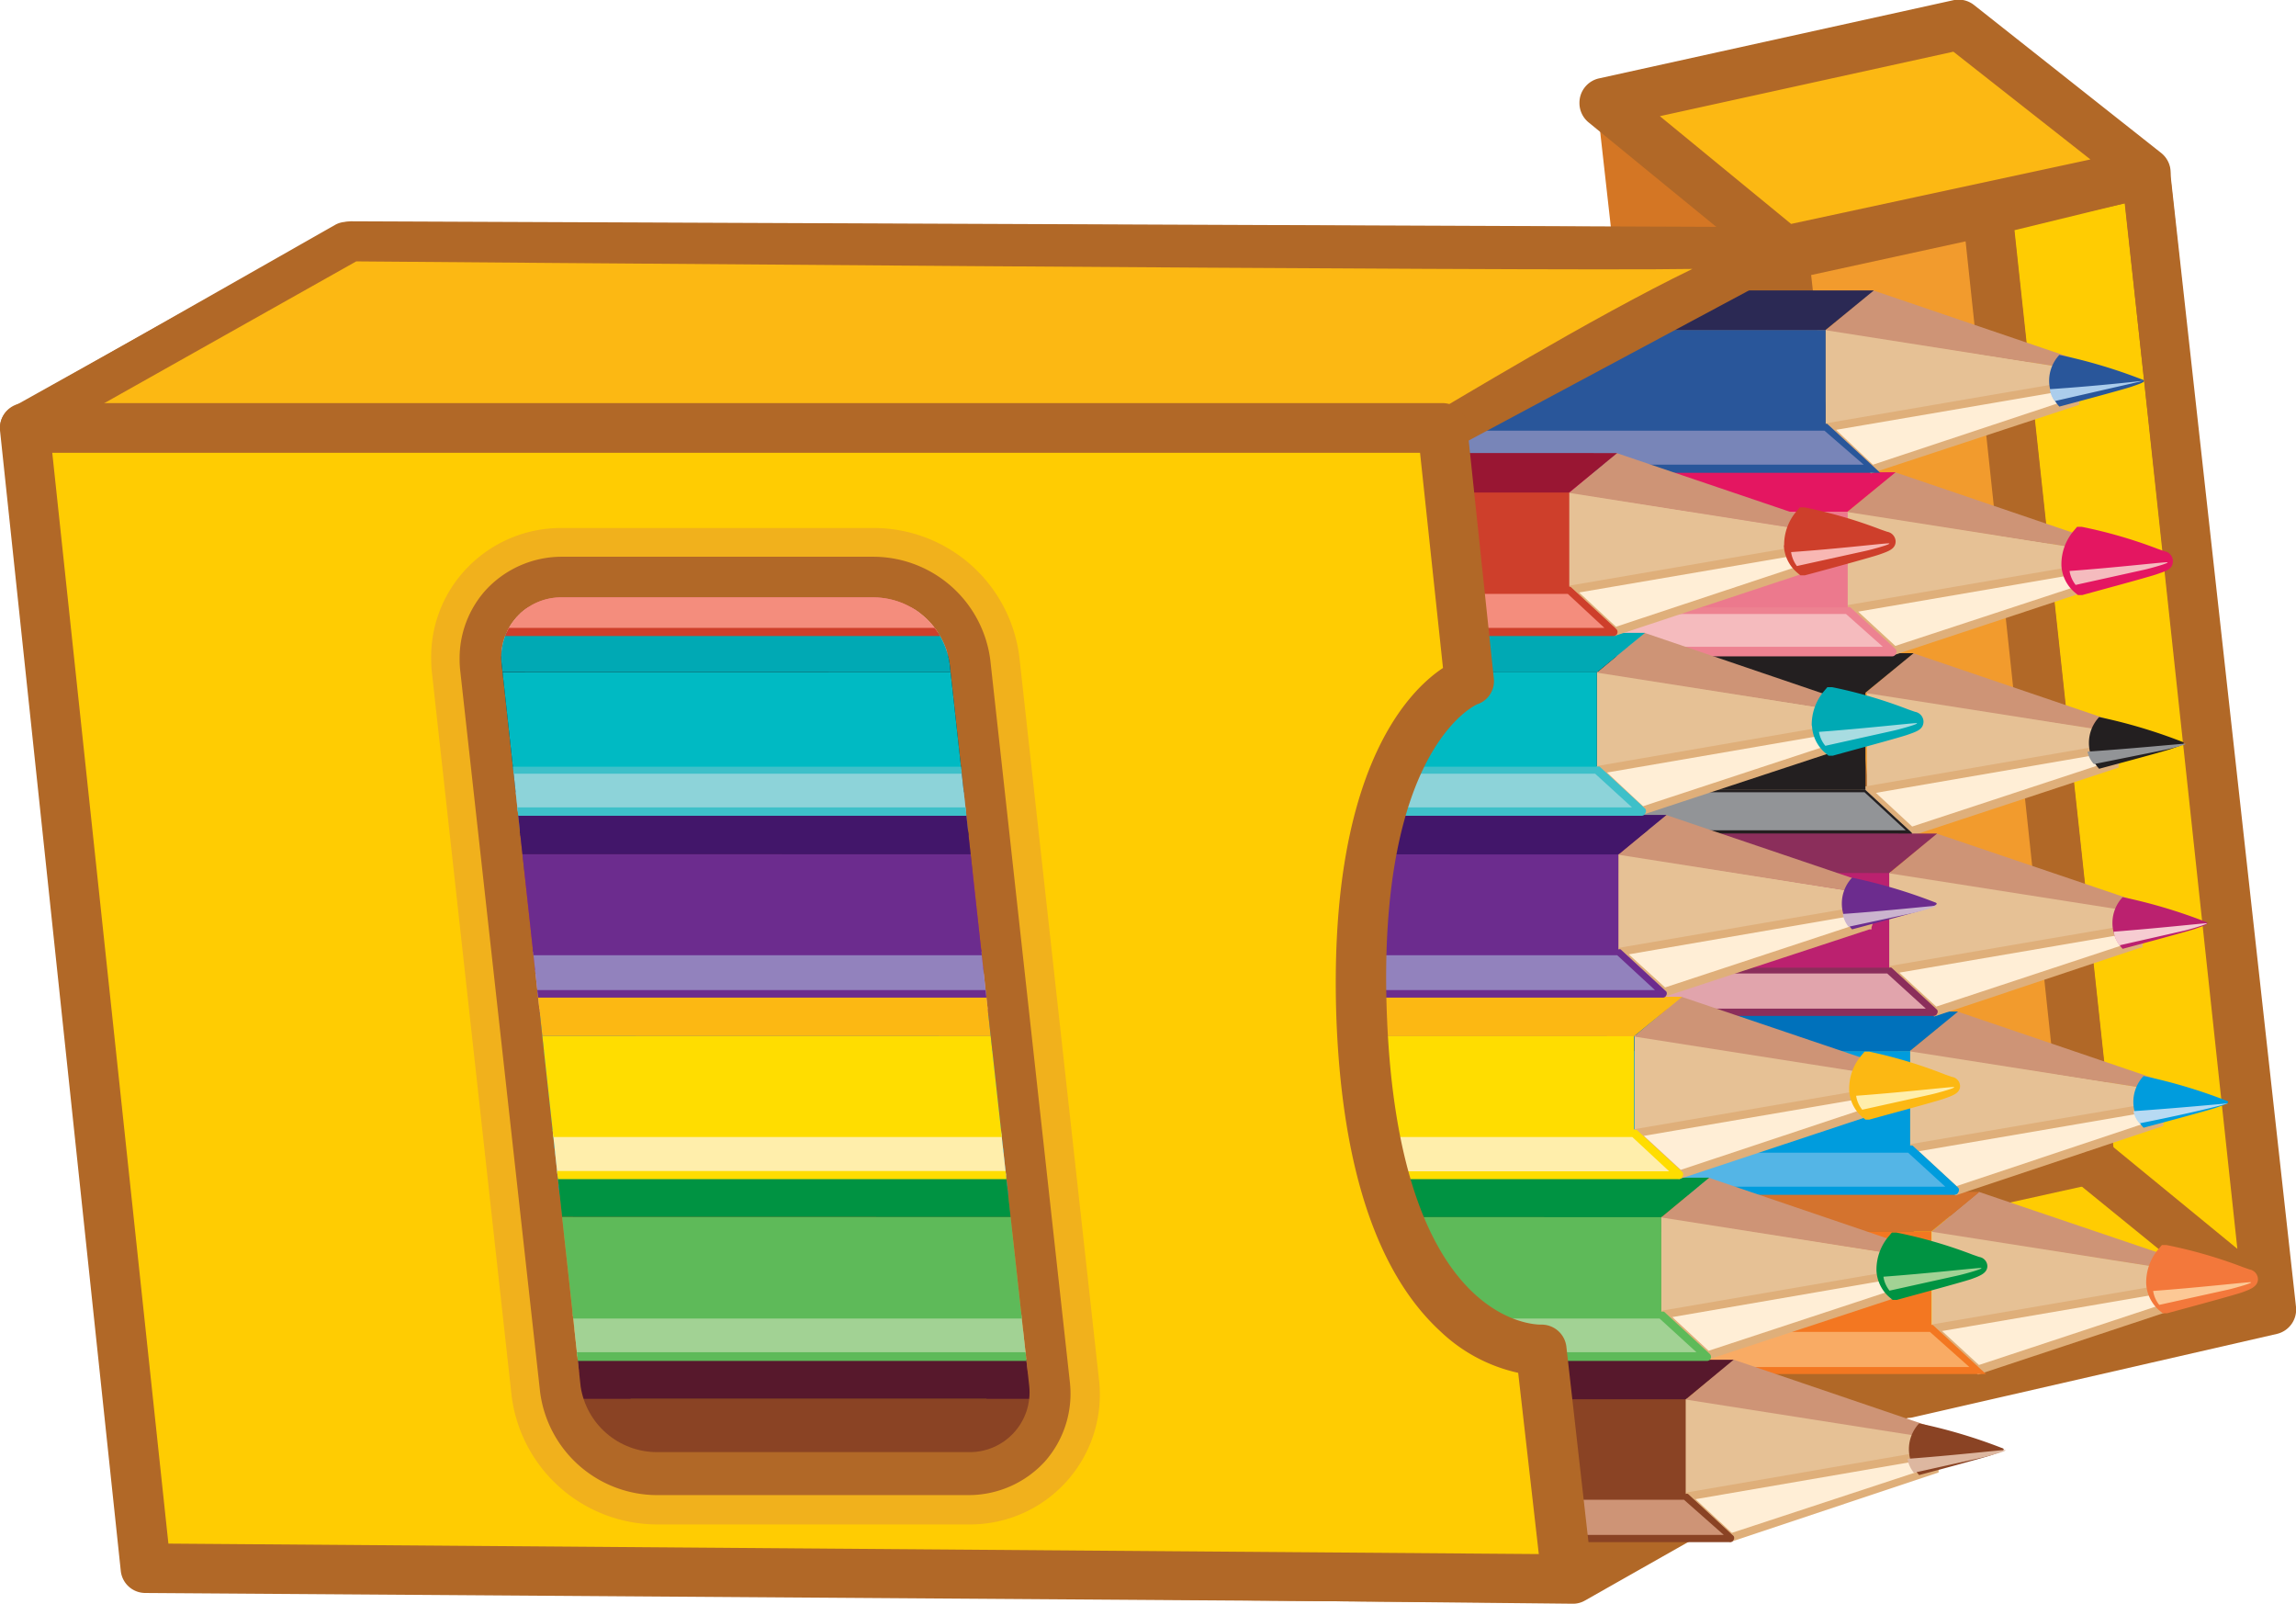 <svg id="Layer_1" data-name="Layer 1" xmlns="http://www.w3.org/2000/svg" xmlns:xlink="http://www.w3.org/1999/xlink" viewBox="0 0 79.08 55.22"><defs><style>.cls-1{fill:none;}.cls-2{fill:#d47624;}.cls-10,.cls-11,.cls-13,.cls-14,.cls-16,.cls-2,.cls-20,.cls-21,.cls-24,.cls-26,.cls-3,.cls-30,.cls-31,.cls-35,.cls-36,.cls-40,.cls-41,.cls-45,.cls-46,.cls-5,.cls-50,.cls-52,.cls-55,.cls-58,.cls-59,.cls-63,.cls-65,.cls-69,.cls-71,.cls-8{fill-rule:evenodd;}.cls-3,.cls-9{fill:#ffcc02;}.cls-4{fill:#b16827;}.cls-5,.cls-6{fill:#fcb813;}.cls-7{fill:#efa41f;}.cls-8{fill:#f29b2d;}.cls-10{fill:#e6c195;}.cls-11{fill:#ffeed6;}.cls-12{fill:#dfaf7a;}.cls-13,.cls-49{fill:#ce9476;}.cls-14,.cls-15{fill:#f3783b;}.cls-16{fill:#fcc895;}.cls-17{fill:#f37721;}.cls-18{fill:#d4732e;}.cls-19{fill:#f9ab64;}.cls-20,.cls-22{fill:#231f20;}.cls-21,.cls-23{fill:#929497;}.cls-24,.cls-25{fill:#e41661;}.cls-26,.cls-28{fill:#f5bbbe;}.cls-27{fill:#ec798d;}.cls-29{fill:#ed8291;}.cls-30,.cls-32{fill:#29569a;}.cls-31{fill:#abcdec;}.cls-33{fill:#2b2954;}.cls-34{fill:#7885b8;}.cls-35,.cls-37{fill:#009cdd;}.cls-36{fill:#b7daf3;}.cls-38{fill:#0071bb;}.cls-39{fill:#54b5e6;}.cls-40,.cls-42{fill:#bb216f;}.cls-41{fill:#f6ccd1;}.cls-43{fill:#8b2e5b;}.cls-44{fill:#e1a4ac;}.cls-45,.cls-47{fill:#8a4324;}.cls-46{fill:#ddb7a0;}.cls-48{fill:#57182c;}.cls-50,.cls-51{fill:#009342;}.cls-52,.cls-54{fill:#a2d294;}.cls-53{fill:#5eba59;}.cls-55,.cls-57{fill:#ffeeab;}.cls-56{fill:#fd0;}.cls-58,.cls-60{fill:#6c2c8e;}.cls-59{fill:#cbb4ce;}.cls-61{fill:#42166a;}.cls-62{fill:#9282bd;}.cls-63,.cls-64{fill:#00a9b4;}.cls-65{fill:#a8dce1;}.cls-66{fill:#00bac3;}.cls-67{fill:#8dd3d9;}.cls-68{fill:#3ec0c9;}.cls-69,.cls-70{fill:#ce3f2b;}.cls-71{fill:#f8b7b3;}.cls-72{fill:#991633;}.cls-73{fill:#f48d7d;}.cls-74{fill:#f1b11c;}.cls-75{clip-path:url(#clip-path);}</style><clipPath id="clip-path"><path class="cls-1" d="M22.61,50A2.66,2.66,0,0,1,20,47.75L17.28,22.88a2.06,2.06,0,0,1,2.09-2.31l10.75,0a2.66,2.66,0,0,1,2.59,2.3l2.74,24.86A2.06,2.06,0,0,1,33.36,50Z"/></clipPath></defs><title>pencil-box</title><polygon class="cls-2" points="65.53 34.55 58.65 36.08 54.99 3.43 62.01 1.91 65.53 34.55"/><polygon class="cls-3" points="61.39 8.8 65.66 47.98 78.23 45.13 73.93 5.95 61.39 8.8"/><path class="cls-4" d="M60.53,8.8A.86.86,0,0,1,61.2,8L73.74,5.11a.86.86,0,0,1,1,.74L79.08,45a.86.86,0,0,1-.66.93L65.85,48.81a.86.86,0,0,1-1-.74L60.54,8.89A.91.91,0,0,1,60.53,8.8ZM73.18,7,62.33,9.47l4.08,37.46,10.88-2.47Z"/><polygon class="cls-5" points="73.93 5.95 67.49 0.86 55.26 3.54 61.47 8.63 73.93 5.95"/><path class="cls-4" d="M54.4,3.54a.86.86,0,0,1,.67-.84L67.31,0A.86.86,0,0,1,68,.18l6.44,5.09a.86.86,0,0,1-.35,1.51L61.65,9.47a.86.86,0,0,1-.73-.18L54.71,4.21A.86.86,0,0,1,54.4,3.54ZM67.28,1.78,57.17,4l4.52,3.71L72,5.49Z"/><polygon class="cls-1" points="56.94 3.91 61.61 7.89 72.39 5.58 67.31 1.6 56.94 3.91"/><polygon class="cls-6" points="42.16 17.21 44.1 34.46 46.74 36.63 44.5 16.67 42.16 17.21"/><path class="cls-7" d="M41.1,16.47l4.25-1L48,38.9,43.19,35Zm2.56,1.39-.44.1L45,34l.49.4Z"/><path class="cls-4" d="M67.6,7.28a.85.85,0,0,1,.65-.82l5.48-1.33a.85.85,0,0,1,1,.73l4.2,39a.85.85,0,0,1-1.38.75l-6.15-5a.85.85,0,0,1-.31-.56L67.61,7.37A.76.76,0,0,1,67.6,7.28ZM73.19,7l-3.82.93,3.41,31.56L77.06,43Z"/><polygon class="cls-8" points="71.98 39.92 65.09 41.45 61.44 8.8 68.45 7.28 71.98 39.92"/><path class="cls-4" d="M60.5,8.12l8.7-1.89,3.71,34.36-8.57,1.9Zm7.2.19L62.38,9.47,65.84,40.4,71,39.25Z"/><polygon class="cls-9" points="61.09 8.61 11.88 8.42 0.93 14.67 5.05 53.91 54.19 54.41 65.36 48.02 61.09 8.61"/><path class="cls-4" d="M.13,14.67A.8.8,0,0,1,.53,14l11-6.25a.8.8,0,0,1,.4-.11l49.2.2a.8.8,0,0,1,.8.72l4.27,39.41a.81.81,0,0,1-.4.79L54.59,55.11a.81.81,0,0,1-.41.11L5,54.71A.8.8,0,0,1,4.25,54L.13,14.75S.13,14.7.13,14.67Zm12-5.45L1.79,15.11l4,38L54,53.6l10.52-6L60.37,9.42Z"/><polygon class="cls-4" points="54.19 54.41 41.5 36.48 49.77 14.93 61.09 8.61 65.36 48.02 54.19 54.41"/><path class="cls-10" d="M75.23,44.26a1.71,1.71,0,0,0,0-.43l0-.06-8.7-1.39,0,3.37,8.7-1.49Z"/><path class="cls-11" d="M68.13,47.17l7-2.31a2.39,2.39,0,0,0,.12-.59l-8.65,1.48Z"/><path class="cls-12" d="M66.27,45.65l9.11-1.56v.18a2.5,2.5,0,0,1-.13.63l0,.07-7.12,2.36Zm8.8-1.22-8.18,1.4L68.16,47,75,44.74A2.3,2.3,0,0,0,75.07,44.43Z"/><polygon class="cls-13" points="75.07 43.38 68.16 41.04 66.52 42.41 75.19 43.77 75.07 43.38"/><path class="cls-14" d="M74.57,45a1.3,1.3,0,0,1,0-1.78,18,18,0,0,1,2.83.84c.23.07-.05.15-.33.25S74.57,45,74.57,45Z"/><path class="cls-15" d="M73.92,44.19A1.78,1.78,0,0,1,74.35,43l.11-.13.16,0a16.16,16.16,0,0,1,2.63.76l.23.08a.35.35,0,0,1,.29.33c0,.25-.24.35-.55.46s-2.48.69-2.58.72l-.15,0-.12-.1a1.31,1.31,0,0,1-.45-.93S73.92,44.23,73.92,44.19Zm.77-.64a1.21,1.21,0,0,0-.19.72.79.79,0,0,0,.15.42l2.05-.56A15.07,15.07,0,0,0,74.69,43.55Z"/><path class="cls-16" d="M74.37,44.93a1,1,0,0,1-.21-.48c1.5-.11,3.1-.29,3.33-.3s-.5.2-.77.26Z"/><rect class="cls-17" x="16.94" y="42.4" width="49.58" height="3.35"/><polygon class="cls-18" points="16.94 42.39 18.8 41.03 68.18 41.04 66.52 42.4 16.94 42.39"/><polygon class="cls-19" points="18.8 47.19 17 45.74 66.52 45.75 68.09 47.2 18.8 47.19"/><path class="cls-17" d="M16.65,45.62H66.57l1.83,1.69H18.75Zm49.82.24H17.33l1.5,1.21h49Z"/><path class="cls-10" d="M73,25.71a1.72,1.72,0,0,0,0-.43l0-.06-8.7-1.39,0,3.37L73,25.72Z"/><path class="cls-11" d="M65.82,28.62l7-2.31a2.38,2.38,0,0,0,.12-.59L64.3,27.21Z"/><path class="cls-12" d="M64,27.12l9.1-1.57v.18a2.53,2.53,0,0,1-.13.63l0,.07-7.16,2.36Zm8.79-1.23L64.61,27.3l1.25,1.16,6.87-2.26A2.4,2.4,0,0,0,72.79,25.89Z"/><polygon class="cls-13" points="72.8 24.84 65.89 22.49 64.25 23.86 72.92 25.22 72.8 24.84"/><path class="cls-20" d="M72.3,26.47a1.3,1.3,0,0,1,0-1.78,18,18,0,0,1,2.83.84c.23.07-.05.15-.33.25S72.3,26.47,72.3,26.47Z"/><path class="cls-21" d="M72.12,26.31a.88.88,0,0,1-.22-.43c1.5-.1,3.09-.26,3.33-.27s-.5.18-.77.23Z"/><rect class="cls-22" x="14.67" y="23.85" width="49.58" height="3.35"/><polygon class="cls-22" points="14.67 23.85 16.53 22.49 65.91 22.49 64.25 23.85 14.67 23.85"/><polygon class="cls-23" points="16.53 28.65 14.72 27.2 64.25 27.2 65.82 28.65 16.53 28.65"/><path class="cls-22" d="M14.64,27.2v0a.07.07,0,0,1,.07,0H64.25l0,0,1.57,1.45a.07.07,0,0,1,0,.12H16.53l0,0-1.81-1.45A.07.07,0,0,1,14.64,27.2Zm49.58.08H14.92l1.63,1.31H65.64Z"/><path class="cls-10" d="M72.34,19.48a1.73,1.73,0,0,0,0-.43l0-.06L63.6,17.6l0,3.37,8.7-1.49Z"/><path class="cls-11" d="M65.23,22.4l7-2.32a2.39,2.39,0,0,0,.12-.59L63.68,21Z"/><path class="cls-12" d="M63.37,20.88l9.11-1.56v.18a2.51,2.51,0,0,1-.13.63l0,.07-7.13,2.36Zm8.8-1.22L64,21.06l1.28,1.18L72.1,20A2.24,2.24,0,0,0,72.17,19.66Z"/><polygon class="cls-13" points="72.18 18.61 65.27 16.26 63.63 17.63 72.3 18.99 72.18 18.61"/><path class="cls-24" d="M71.68,20.24a1.3,1.3,0,0,1,0-1.78,18,18,0,0,1,2.83.84c.23.07-.05.15-.33.25S71.68,20.24,71.68,20.24Z"/><path class="cls-25" d="M71,19.42a1.78,1.78,0,0,1,.43-1.15l.11-.13.16,0a16.26,16.26,0,0,1,2.62.76l.23.08a.35.35,0,0,1,.29.33c0,.3-.24.35-.55.46s-2.48.69-2.57.72l-.15,0-.12-.1a1.31,1.31,0,0,1-.45-.92S71,19.46,71,19.42Zm.77-.64a1.2,1.2,0,0,0-.19.72.79.79,0,0,0,.15.42l2.05-.56A15.12,15.12,0,0,0,71.81,18.77Z"/><path class="cls-26" d="M71.49,20.14a1.05,1.05,0,0,1-.21-.48c1.5-.11,3.09-.29,3.33-.3s-.5.2-.77.26Z"/><rect class="cls-27" x="14.06" y="17.62" width="49.58" height="3.35"/><polygon class="cls-25" points="14.06 17.62 15.91 16.26 65.29 16.26 63.63 17.62 14.06 17.62"/><polygon class="cls-28" points="15.91 22.41 14.09 20.97 63.63 20.97 65.2 22.42 15.91 22.41"/><path class="cls-29" d="M13.95,21a.14.14,0,0,1,0,0,.14.14,0,0,1,.13-.09H63.63a.14.14,0,0,1,.1,0l1.57,1.45a.14.14,0,0,1,0,.15.14.14,0,0,1-.13.09H15.91a.14.14,0,0,1-.09,0L14,21.08A.14.14,0,0,1,13.95,21Zm49.63.14H14.49L16,22.27H64.85Z"/><path class="cls-10" d="M71.58,13.22a1.73,1.73,0,0,0,0-.43l0-.06-8.7-1.39,0,3.37,8.7-1.49Z"/><path class="cls-11" d="M64.47,16.14l7-2.32a2.39,2.39,0,0,0,.12-.59l-8.65,1.48Z"/><path class="cls-12" d="M62.63,14.62l9.11-1.56v.18a2.56,2.56,0,0,1-.13.63l0,.07L64.44,16.3Zm8.8-1.22-8.19,1.4L64.51,16l6.84-2.27A2.35,2.35,0,0,0,71.42,13.4Z"/><polygon class="cls-13" points="71.43 12.35 64.52 10 62.88 11.37 71.55 12.73 71.43 12.35"/><path class="cls-30" d="M70.93,14a1.3,1.3,0,0,1,0-1.78,18,18,0,0,1,2.83.84c.23.07-.05.15-.33.25S70.93,14,70.93,14Z"/><path class="cls-31" d="M70.77,13.81a.87.87,0,0,1-.17-.41c1.67-.11,3.23-.29,3.23-.29Z"/><rect class="cls-32" x="13.3" y="11.36" width="49.58" height="3.35"/><polygon class="cls-33" points="13.3 11.36 15.15 10 64.54 10 62.88 11.36 13.3 11.36"/><polygon class="cls-34" points="15.15 16.16 13.33 14.71 62.88 14.71 64.45 16.16 15.15 16.16"/><path class="cls-32" d="M13,14.59H62.93l1.83,1.69H15.11Zm49.84.24H13.68L15.19,16h49Z"/><path class="cls-10" d="M74.48,38.05a1.72,1.72,0,0,0,0-.43l0-.06-8.7-1.39,0,3.37,8.7-1.49Z"/><path class="cls-11" d="M67.35,41l7-2.34a2.39,2.39,0,0,0,.12-.59l-8.7,1.49Z"/><path class="cls-12" d="M65.48,39.45l9.16-1.56v.18a2.53,2.53,0,0,1-.13.63l0,.07-7.16,2.39Zm8.85-1.22-8.24,1.41,1.3,1.2,6.86-2.29A2.27,2.27,0,0,0,74.32,38.23Z"/><polygon class="cls-13" points="74.33 37.18 67.42 34.83 65.78 36.2 74.45 37.56 74.33 37.18"/><path class="cls-35" d="M73.83,38.83a1.3,1.3,0,0,1,0-1.78,18,18,0,0,1,2.83.84c.23.07-.05.15-.33.25S73.83,38.83,73.83,38.83Z"/><path class="cls-36" d="M73.69,38.68a.88.88,0,0,1-.21-.42c1.46-.1,3.26-.27,3.26-.27S75.95,38.23,73.69,38.68Z"/><rect class="cls-37" x="16.21" y="36.19" width="49.58" height="3.35"/><polygon class="cls-38" points="16.2 36.19 18.06 34.83 67.44 34.83 65.78 36.19 16.2 36.19"/><polygon class="cls-39" points="18.06 40.98 16.21 39.53 65.78 39.54 67.35 40.99 18.06 40.98"/><path class="cls-37" d="M16.07,39.54a.15.15,0,0,1,0,0,.14.14,0,0,1,.13-.09H65.78a.14.14,0,0,1,.1,0l1.57,1.45a.14.14,0,0,1,0,.15.14.14,0,0,1-.13.09H18.06a.14.14,0,0,1-.09,0l-1.84-1.45A.14.14,0,0,1,16.07,39.54Zm49.65.15H16.62l1.49,1.17H67Z"/><path class="cls-10" d="M73.77,31.91a1.72,1.72,0,0,0,0-.43l0-.06L65,30l0,3.37,8.7-1.49Z"/><path class="cls-11" d="M66.65,34.82l7-2.3a2.39,2.39,0,0,0,.12-.59L65.11,33.4Z"/><path class="cls-12" d="M64.8,33.31l9.12-1.56v.18a2.53,2.53,0,0,1-.13.63l0,.07-.07,0L66.62,35Zm8.81-1.22-8.19,1.4,1.27,1.17,6.85-2.26A2.35,2.35,0,0,0,73.61,32.09Z"/><polygon class="cls-13" points="73.61 31.04 66.7 28.7 65.07 30.07 73.73 31.43 73.61 31.04"/><path class="cls-40" d="M73.11,32.67a1.3,1.3,0,0,1,0-1.78,18,18,0,0,1,2.83.84c.23.07-.05.15-.33.25S73.11,32.67,73.11,32.67Z"/><path class="cls-41" d="M73,32.55a1,1,0,0,1-.2-.47c1.43-.11,3-.28,3.18-.29s-.48.19-.73.25Z"/><rect class="cls-42" x="15.49" y="30.05" width="49.58" height="3.35"/><polygon class="cls-43" points="15.49 30.05 17.34 28.69 66.72 28.7 65.07 30.06 15.49 30.05"/><polygon class="cls-44" points="17.34 34.85 15.52 33.4 65.06 33.4 66.64 34.85 17.34 34.85"/><path class="cls-43" d="M15.4,33.4a.13.13,0,0,1,0,0,.12.12,0,0,1,.11-.08H65.07a.12.12,0,0,1,.08,0l1.57,1.45a.12.12,0,0,1,0,.13.12.12,0,0,1-.11.08H17.34l-.07,0-1.82-1.45A.12.12,0,0,1,15.4,33.4ZM65,33.52H15.86l1.52,1.21H66.33Z"/><path class="cls-10" d="M66.76,50a1.72,1.72,0,0,0,0-.43l0-.06L58,48.15l0,3.37L66.76,50Z"/><path class="cls-11" d="M59.62,52.94l7-2.31a2.38,2.38,0,0,0,.12-.59l-8.65,1.49Z"/><path class="cls-12" d="M57.8,51.44l9.1-1.57V50a2.5,2.5,0,0,1-.13.63l0,.07L59.58,53.1Zm8.79-1.23-8.19,1.41,1.25,1.16,6.87-2.26A2.28,2.28,0,0,0,66.6,50.21Z"/><polygon class="cls-13" points="66.6 49.16 59.69 46.81 58.06 48.19 66.72 49.55 66.6 49.16"/><path class="cls-45" d="M66.1,50.79a1.3,1.3,0,0,1,0-1.78,18,18,0,0,1,2.83.84c.23.07-.05.15-.33.25S66.1,50.79,66.1,50.79Z"/><path class="cls-46" d="M65.92,50.71a1,1,0,0,1-.22-.48c1.5-.11,3.09-.29,3.33-.3s-.5.2-.77.26Z"/><rect class="cls-47" x="8.48" y="48.17" width="49.58" height="3.35"/><polygon class="cls-48" points="8.48 48.17 10.33 46.81 59.71 46.82 58.06 48.18 8.48 48.17"/><polygon class="cls-49" points="10.33 52.97 8.52 51.52 58.06 51.52 59.63 52.97 10.33 52.97"/><path class="cls-47" d="M8.4,51.52a.13.13,0,0,1,0,0,.12.12,0,0,1,.11-.08H58.06a.12.12,0,0,1,.08,0l1.57,1.45a.12.12,0,0,1,0,.13.12.12,0,0,1-.11.08H10.33l-.07,0L8.44,51.61A.12.12,0,0,1,8.4,51.52ZM58,51.64H8.86l1.51,1.21h49Z"/><path class="cls-10" d="M65.92,43.77a1.73,1.73,0,0,0,0-.43l0-.06-8.7-1.39,0,3.37,8.7-1.49Z"/><path class="cls-11" d="M58.79,46.67l7-2.3a2.39,2.39,0,0,0,.12-.59l-8.64,1.49Z"/><path class="cls-12" d="M57,45.17l9.09-1.56v.18a2.5,2.5,0,0,1-.13.63l0,.07-.07,0-7.08,2.33Zm8.78-1.23-8.18,1.41,1.25,1.16,6.86-2.26A2.31,2.31,0,0,0,65.76,43.94Z"/><polygon class="cls-13" points="65.76 42.9 58.85 40.55 57.22 41.92 65.88 43.28 65.76 42.9"/><path class="cls-50" d="M65.26,44.53a1.3,1.3,0,0,1,0-1.78,18,18,0,0,1,2.83.84c.23.07-.05.15-.33.25S65.26,44.53,65.26,44.53Z"/><path class="cls-51" d="M64.63,43.7a1.77,1.77,0,0,1,.43-1.14l.1-.12.16,0a16.22,16.22,0,0,1,2.62.76l.23.08a.33.33,0,0,1,.28.31c0,.24-.24.34-.55.45s-2.48.69-2.57.72l-.14,0-.11-.09a1.3,1.3,0,0,1-.45-.92S64.63,43.74,64.63,43.7Zm.75-.66a1.22,1.22,0,0,0-.19.73.8.8,0,0,0,.16.44l2.1-.58A15.22,15.22,0,0,0,65.38,43Z"/><path class="cls-52" d="M65.08,44.44a1,1,0,0,1-.21-.48c1.5-.11,3.09-.29,3.33-.3s-.5.2-.77.26Z"/><rect class="cls-53" x="7.64" y="41.91" width="49.58" height="3.35"/><polygon class="cls-51" points="7.64 41.9 9.49 40.54 58.87 40.55 57.22 41.91 7.64 41.9"/><polygon class="cls-54" points="9.49 46.7 7.67 45.26 57.22 45.26 58.79 46.71 9.49 46.7"/><path class="cls-53" d="M7.53,45.26a.14.14,0,0,1,0,0,.14.14,0,0,1,.13-.09H57.22a.14.14,0,0,1,.1,0l1.57,1.45a.14.14,0,0,1-.1.24H9.49a.14.14,0,0,1-.09,0L7.58,45.37A.14.14,0,0,1,7.53,45.26Zm49.63.14H8.08l1.46,1.16H58.43Z"/><path class="cls-10" d="M65,37.53a1.73,1.73,0,0,0,0-.43l0-.06-8.7-1.39,0,3.37L65,37.54Z"/><path class="cls-11" d="M57.86,40.44l7-2.3a2.38,2.38,0,0,0,.12-.59L56.32,39Z"/><path class="cls-12" d="M56,38.93l9.12-1.56v.18a2.5,2.5,0,0,1-.13.63l0,.07-.07,0L57.83,40.6Zm8.81-1.22-8.19,1.4,1.27,1.17L64.75,38A2.3,2.3,0,0,0,64.82,37.71Z"/><polygon class="cls-13" points="64.83 36.66 57.91 34.32 56.28 35.69 64.94 37.05 64.83 36.66"/><path class="cls-5" d="M64.32,38.29a1.3,1.3,0,0,1,0-1.78,18,18,0,0,1,2.83.84c.23.07-.05.15-.33.25S64.32,38.29,64.32,38.29Z"/><path class="cls-6" d="M63.69,37.47a1.77,1.77,0,0,1,.43-1.14l.1-.12.16,0A16.17,16.17,0,0,1,67,37l.23.08a.33.33,0,0,1,.28.31h0c0,.25-.24.33-.55.44s-2.48.69-2.57.72l-.14,0-.11-.09a1.3,1.3,0,0,1-.45-.92S63.69,37.51,63.69,37.47Zm.75-.66a1.24,1.24,0,0,0-.19.73.8.8,0,0,0,.16.44l2.1-.58A15.21,15.21,0,0,0,64.44,36.81Z"/><path class="cls-55" d="M64.14,38.21a1,1,0,0,1-.21-.48c1.5-.11,3.09-.29,3.33-.3s-.5.2-.77.26Z"/><rect class="cls-56" x="6.7" y="35.67" width="49.58" height="3.35"/><polygon class="cls-6" points="6.7 35.67 8.55 34.31 57.94 34.32 56.28 35.68 6.7 35.67"/><polygon class="cls-57" points="8.55 40.47 6.73 39.02 56.28 39.02 57.85 40.48 8.55 40.47"/><path class="cls-56" d="M6.59,39a.15.15,0,0,1,0,0,.14.14,0,0,1,.13-.09H56.28a.14.14,0,0,1,.1,0l1.57,1.45a.14.14,0,0,1,0,.15.14.14,0,0,1-.13.09H8.55a.14.14,0,0,1-.09,0L6.64,39.13A.14.14,0,0,1,6.59,39Zm49.63.15H7.13L8.6,40.33H57.49Z"/><path class="cls-10" d="M64.44,31.28a1.73,1.73,0,0,0,0-.43l0-.06-8.7-1.39,0,3.37,8.7-1.49Z"/><path class="cls-11" d="M57.32,34.18l7-2.3a2.39,2.39,0,0,0,.12-.59L55.8,32.77Z"/><path class="cls-12" d="M55.5,32.68l9.09-1.56v.18a2.5,2.5,0,0,1-.13.63l0,.07-.07,0-7.09,2.33Zm8.78-1.23-8.18,1.41L57.35,34l6.86-2.26A2.28,2.28,0,0,0,64.28,31.45Z"/><polygon class="cls-13" points="64.29 30.4 57.38 28.06 55.74 29.43 64.41 30.79 64.29 30.4"/><path class="cls-58" d="M63.79,32a1.3,1.3,0,0,1,0-1.78,18,18,0,0,1,2.83.84c.23.07-.05.15-.33.25S63.79,32,63.79,32Z"/><path class="cls-59" d="M63.67,31.91a.94.94,0,0,1-.2-.44c1.43-.1,3-.27,3.18-.28s-.48.18-.73.24Z"/><rect class="cls-60" x="6.16" y="29.41" width="49.58" height="3.35"/><polygon class="cls-61" points="6.16 29.41 8.02 28.05 57.4 28.06 55.74 29.42 6.16 29.41"/><polygon class="cls-62" points="8.01 34.21 6.2 32.77 55.74 32.77 57.31 34.22 8.01 34.21"/><path class="cls-60" d="M6.08,32.77a.12.12,0,0,1,0,0,.12.12,0,0,1,.11-.08H55.74a.12.12,0,0,1,.08,0l1.57,1.45a.12.12,0,0,1,0,.13.12.12,0,0,1-.11.08H8l-.07,0L6.12,32.86A.12.12,0,0,1,6.08,32.77Zm49.62.12H6.54l1.52,1.2H57Z"/><path class="cls-10" d="M63.7,25a1.72,1.72,0,0,0,0-.43l0-.06L55,23.13l0,3.37L63.7,25Z"/><path class="cls-11" d="M56.56,27.92l7-2.31A2.38,2.38,0,0,0,63.7,25l-8.65,1.49Z"/><path class="cls-12" d="M54.75,26.42l9.1-1.57V25a2.53,2.53,0,0,1-.13.63l0,.07-7.16,2.36Zm8.79-1.23L55.35,26.6l1.24,1.16,6.87-2.26A2.33,2.33,0,0,0,63.54,25.18Z"/><polygon class="cls-13" points="63.55 24.14 56.64 21.79 55 23.16 63.67 24.52 63.55 24.14"/><path class="cls-63" d="M63,25.77A1.3,1.3,0,0,1,63,24a18,18,0,0,1,2.83.84c.23.07-.05.15-.33.25S63,25.77,63,25.77Z"/><path class="cls-64" d="M62.4,24.94a1.79,1.79,0,0,1,.43-1.15l.11-.13.16,0a16.23,16.23,0,0,1,2.63.77l.23.08a.35.35,0,0,1,.29.33c0,.28-.24.35-.55.46s-2.48.69-2.57.72l-.15,0-.12-.1a1.31,1.31,0,0,1-.45-.92S62.4,25,62.4,24.94Zm.77-.64A1.22,1.22,0,0,0,63,25a.79.79,0,0,0,.15.42l2.05-.56A15.12,15.12,0,0,0,63.17,24.3Z"/><path class="cls-65" d="M62.87,25.68a1,1,0,0,1-.22-.48c1.5-.11,3.09-.29,3.33-.3s-.5.2-.77.26Z"/><rect class="cls-66" x="5.42" y="23.15" width="49.58" height="3.35"/><polygon class="cls-64" points="5.42 23.14 7.27 21.78 56.66 21.79 55 23.15 5.42 23.14"/><polygon class="cls-67" points="7.27 27.94 5.46 26.49 55 26.5 56.57 27.95 7.27 27.94"/><path class="cls-68" d="M5.32,26.49a.15.15,0,0,1,0,0,.14.14,0,0,1,.13-.09H55a.14.14,0,0,1,.1,0l1.57,1.45a.14.14,0,0,1,0,.15.14.14,0,0,1-.13.09H7.27a.14.14,0,0,1-.09,0L5.38,26.6A.14.14,0,0,1,5.32,26.49Zm49.62.15H5.86L7.32,27.8H56.21Z"/><path class="cls-10" d="M62.74,18.82a1.71,1.71,0,0,0,0-.43l0-.06L54,16.94l0,3.37,8.7-1.49Z"/><path class="cls-11" d="M55.64,21.74l7-2.32a2.39,2.39,0,0,0,.12-.59L54.09,20.3Z"/><path class="cls-12" d="M53.79,20.21l9.1-1.56v.18a2.5,2.5,0,0,1-.13.63l0,.07L55.6,21.9ZM62.58,19l-8.19,1.4,1.27,1.18,6.84-2.27A2.34,2.34,0,0,0,62.58,19Z"/><polygon class="cls-13" points="62.59 17.94 55.68 15.6 54.04 16.97 62.71 18.33 62.59 17.94"/><path class="cls-69" d="M62.09,19.58a1.3,1.3,0,0,1,0-1.78,18,18,0,0,1,2.83.84c.23.07-.05.15-.33.25S62.09,19.58,62.09,19.58Z"/><path class="cls-70" d="M61.45,18.75a1.78,1.78,0,0,1,.43-1.15l.11-.13.16,0a16.24,16.24,0,0,1,2.62.76l.23.08a.35.35,0,0,1,.29.33h0c0,.26-.24.34-.55.45s-2.49.7-2.58.72l-.15,0-.12-.1a1.31,1.31,0,0,1-.45-.93S61.45,18.79,61.45,18.75Zm.77-.64a1.21,1.21,0,0,0-.19.72.79.79,0,0,0,.15.43l2.05-.56A15.1,15.1,0,0,0,62.21,18.11Z"/><path class="cls-71" d="M61.89,19.49a1.05,1.05,0,0,1-.2-.48c1.69-.12,3.07-.29,3.33-.3s-.5.2-.77.26Z"/><rect class="cls-70" x="4.47" y="16.95" width="49.58" height="3.35"/><polygon class="cls-72" points="4.47 16.95 6.32 15.59 55.7 15.6 54.04 16.96 4.47 16.95"/><polygon class="cls-73" points="6.32 21.75 4.5 20.3 54.04 20.31 55.62 21.76 6.32 21.75"/><path class="cls-70" d="M4.36,20.3a.15.15,0,0,1,0,0,.14.14,0,0,1,.13-.09H54a.14.14,0,0,1,.1,0l1.57,1.45a.14.14,0,0,1-.1.24H6.32a.14.14,0,0,1-.09,0L4.41,20.41A.14.14,0,0,1,4.36,20.3ZM54,20.45H4.9l1.47,1.17H55.26Z"/><polygon class="cls-6" points="49.68 14.74 61.09 8.61 12.1 8.42 0.85 14.73 49.68 14.74"/><path class="cls-4" d="M0,14.73A.8.8,0,0,1,.46,14L11.71,7.72a.81.81,0,0,1,.4-.1l49,.2a.8.8,0,0,1,.38,1.51L50.06,15.45a.81.81,0,0,1-.38.1H.85a.8.8,0,0,1-.8-.8ZM12.31,9.22l-8.38,4.7H49.48l8.43-4.53Z"/><path class="cls-6" d="M12.27,9,3.15,14.13H49.54c.2-.09,5.27-3.19,8.75-4.87C53.47,9.35,12.55,9,12.27,9Z"/><path class="cls-9" d="M5,54,.85,14.73H49.68l.92,8.71s-4.09,1.39-3.68,11.62c.47,11.71,6.18,11.43,6.18,11.43L54,54.37Z"/><path class="cls-4" d="M0,14.73a.85.85,0,0,1,.85-.85H49.68a.85.85,0,0,1,.85.76l.92,8.71a.84.84,0,0,1-.57.9S47.4,25.72,47.77,35c.42,10.58,5.1,10.61,5.3,10.61a.86.86,0,0,1,.88.76l.89,7.87a.85.85,0,0,1-.85.95L5,54.85a.85.85,0,0,1-.84-.76L0,14.82A.85.85,0,0,1,0,14.73Zm48.91.86H1.8l4,37.56L53,53.51l-.71-6.24a5.63,5.63,0,0,1-2.67-1.42c-2.18-2-3.39-5.61-3.59-10.75C45.73,26.67,48.43,23.84,49.7,23Z"/><path class="cls-1" d="M52.62,47c-1.22-.15-5.89-1.16-6.3-11.9-.17-4.55.46-9.24,1.78-10.7A5,5,0,0,1,49.94,23l-.81-7.64H1.53C1.67,16.6,5.47,52.39,5.58,53.4l47.73.36C53.19,52.69,52.67,47.63,52.62,47Z"/><path class="cls-74" d="M14.85,22.66a4.41,4.41,0,0,1,1.14-3,4.49,4.49,0,0,1,3.37-1.48l10.75,0a5.06,5.06,0,0,1,5,4.45l2.74,24.86a4.47,4.47,0,0,1-4.48,5l-10.75,0a5.06,5.06,0,0,1-5-4.44L14.88,23.19A4.76,4.76,0,0,1,14.85,22.66ZM34,47.88,31.31,23a1.26,1.26,0,0,0-1.19-1L19.37,22a.7.7,0,0,0-.54.22.65.65,0,0,0-.15.53l2.74,24.86a1.26,1.26,0,0,0,1.19,1l10.75,0a.7.7,0,0,0,.54-.22.65.65,0,0,0,.15-.53Z"/><path class="cls-4" d="M15.83,22.68a3.51,3.51,0,0,1,.88-2.34,3.56,3.56,0,0,1,2.65-1.17l10.75,0a4.07,4.07,0,0,1,4,3.57l2.74,24.86A3.53,3.53,0,0,1,36,50.31a3.56,3.56,0,0,1-2.65,1.17l-10.75,0a4.07,4.07,0,0,1-4-3.57L15.85,23.08A3.59,3.59,0,0,1,15.83,22.68ZM34,48s0-.06,0-.09L31.28,23a1.23,1.23,0,0,0-1.16-1L19.37,22a.67.67,0,0,0-.52.21.64.64,0,0,0-.15.51l2.74,24.86a1.23,1.23,0,0,0,1.16,1l10.75,0a.67.67,0,0,0,.52-.21A.61.61,0,0,0,34,48Z"/><g class="cls-75"><rect class="cls-17" x="14.84" y="42.4" width="49.58" height="3.35"/><polygon class="cls-18" points="14.84 42.39 16.69 41.03 66.08 41.04 64.42 42.4 14.84 42.39"/><polygon class="cls-19" points="16.69 47.19 14.89 45.74 64.42 45.75 65.99 47.2 16.69 47.19"/><path class="cls-17" d="M14.55,45.62H64.46l1.83,1.69H16.65Zm49.82.24H15.23l1.5,1.21H65.68Z"/><rect class="cls-22" x="12.57" y="23.85" width="49.58" height="3.35"/><polygon class="cls-22" points="12.57 23.85 14.42 22.49 63.8 22.49 62.15 23.85 12.57 23.85"/><polygon class="cls-23" points="14.42 28.65 12.61 27.2 62.15 27.2 63.72 28.65 14.42 28.65"/><path class="cls-22" d="M12.54,27.2v0a.07.07,0,0,1,.07,0H62.15l0,0,1.57,1.45a.07.07,0,0,1,0,.12H14.42l0,0-1.81-1.45A.07.07,0,0,1,12.54,27.2Zm49.58.08H12.81l1.63,1.31H63.53Z"/><rect class="cls-27" x="11.95" y="17.62" width="49.58" height="3.35"/><polygon class="cls-25" points="11.95 17.62 13.8 16.26 63.19 16.26 61.53 17.62 11.95 17.62"/><polygon class="cls-28" points="13.8 22.41 11.98 20.97 61.53 20.97 63.1 22.42 13.8 22.41"/><path class="cls-29" d="M11.84,21a.14.14,0,0,1,0,0,.14.14,0,0,1,.13-.09H61.53a.14.14,0,0,1,.1,0l1.57,1.45a.14.14,0,0,1,0,.15.14.14,0,0,1-.13.09H13.8a.14.14,0,0,1-.09,0L11.9,21.08A.14.14,0,0,1,11.84,21Zm49.63.14H12.39l1.46,1.16H62.74Z"/><rect class="cls-32" x="11.19" y="11.36" width="49.58" height="3.35"/><polygon class="cls-33" points="11.2 11.36 13.05 10 62.43 10 60.77 11.36 11.2 11.36"/><polygon class="cls-34" points="13.05 16.16 11.23 14.71 60.77 14.71 62.34 16.16 13.05 16.16"/><path class="cls-32" d="M10.89,14.59H60.82l1.83,1.69H13Zm49.84.24H11.57L13.09,16H62Z"/><rect class="cls-37" x="14.1" y="36.19" width="49.58" height="3.35"/><polygon class="cls-38" points="14.1 36.19 15.95 34.83 65.33 34.83 63.68 36.19 14.1 36.19"/><polygon class="cls-39" points="15.95 40.98 14.11 39.53 63.68 39.54 65.25 40.99 15.95 40.98"/><path class="cls-37" d="M14,39.54a.14.14,0,0,1,0,0,.14.14,0,0,1,.13-.09H63.68a.14.14,0,0,1,.1,0l1.57,1.45a.14.14,0,0,1,0,.15.14.14,0,0,1-.13.09H16a.14.14,0,0,1-.09,0L14,39.65A.14.14,0,0,1,14,39.54Zm49.65.15H14.52L16,40.84H64.89Z"/><rect class="cls-42" x="13.38" y="30.05" width="49.58" height="3.35"/><polygon class="cls-43" points="13.38 30.05 15.23 28.69 64.62 28.7 62.96 30.05 13.38 30.05"/><polygon class="cls-44" points="15.23 34.85 13.41 33.4 62.96 33.4 64.53 34.85 15.23 34.85"/><path class="cls-43" d="M13.29,33.4a.13.13,0,0,1,0,0,.12.12,0,0,1,.11-.08H63a.12.12,0,0,1,.08,0l1.57,1.45a.12.12,0,0,1,0,.13.12.12,0,0,1-.11.08H15.23l-.07,0-1.82-1.45A.12.12,0,0,1,13.29,33.4Zm49.62.13H13.76l1.52,1.21H64.22Z"/><rect class="cls-47" x="6.37" y="48.17" width="49.58" height="3.35"/><polygon class="cls-48" points="6.37 48.17 8.22 46.81 57.61 46.81 55.95 48.17 6.37 48.17"/><polygon class="cls-49" points="8.22 52.97 6.41 51.52 55.95 51.52 57.52 52.97 8.22 52.97"/><path class="cls-47" d="M6.29,51.52a.13.13,0,0,1,0,0,.12.12,0,0,1,.11-.08H55.95a.12.12,0,0,1,.08,0l1.57,1.45a.12.12,0,0,1,0,.13.12.12,0,0,1-.11.08H8.22l-.07,0L6.34,51.61A.12.12,0,0,1,6.29,51.52Zm49.61.12H6.75l1.51,1.21h49Z"/><rect class="cls-53" x="5.53" y="41.91" width="49.58" height="3.35"/><polygon class="cls-51" points="5.53 41.9 7.39 40.54 56.77 40.55 55.11 41.91 5.53 41.9"/><polygon class="cls-54" points="7.38 46.7 5.57 45.26 55.11 45.26 56.68 46.71 7.38 46.7"/><path class="cls-53" d="M5.43,45.26a.14.14,0,0,1,0,0,.14.14,0,0,1,.13-.09H55.11a.14.14,0,0,1,.1,0l1.57,1.45a.14.14,0,0,1-.1.24H7.38a.14.14,0,0,1-.09,0L5.48,45.37A.14.14,0,0,1,5.43,45.26Zm49.63.14H6l1.46,1.16H56.32Z"/><rect class="cls-56" x="4.59" y="35.67" width="49.58" height="3.35"/><polygon class="cls-6" points="4.59 35.67 6.44 34.31 55.83 34.32 54.17 35.68 4.59 35.67"/><polygon class="cls-57" points="6.44 40.47 4.63 39.02 54.17 39.02 55.74 40.47 6.44 40.47"/><path class="cls-56" d="M4.48,39a.15.15,0,0,1,0,0,.14.14,0,0,1,.13-.09H54.17a.14.14,0,0,1,.1,0l1.57,1.45a.14.14,0,0,1,0,.15.14.14,0,0,1-.13.09H6.44a.14.14,0,0,1-.09,0L4.54,39.13A.14.14,0,0,1,4.48,39Zm49.63.15H5l1.47,1.17H55.38Z"/><rect class="cls-60" x="4.06" y="29.41" width="49.58" height="3.35"/><polygon class="cls-61" points="4.06 29.41 5.91 28.05 55.29 28.06 53.64 29.42 4.06 29.41"/><polygon class="cls-62" points="5.91 34.21 4.09 32.77 53.64 32.77 55.21 34.22 5.91 34.21"/><path class="cls-60" d="M4,32.77a.12.12,0,0,1,0,0,.12.12,0,0,1,.11-.08H53.64a.12.12,0,0,1,.08,0l1.57,1.45a.12.12,0,0,1,0,.13.12.12,0,0,1-.11.08H5.91l-.07,0L4,32.86A.12.12,0,0,1,4,32.77Zm49.62.12H4.43l1.52,1.2h49Z"/><rect class="cls-66" x="3.32" y="23.15" width="49.58" height="3.35"/><polygon class="cls-64" points="3.31 23.14 5.17 21.78 54.55 21.79 52.9 23.15 3.31 23.14"/><polygon class="cls-67" points="5.17 27.94 3.36 26.49 52.9 26.5 54.47 27.95 5.17 27.94"/><path class="cls-68" d="M3.22,26.49a.15.15,0,0,1,0,0,.14.14,0,0,1,.13-.09H52.89a.14.14,0,0,1,.1,0l1.57,1.45a.14.14,0,0,1-.1.24H5.17a.14.14,0,0,1-.09,0L3.27,26.6A.14.14,0,0,1,3.22,26.49Zm49.62.15H3.76L5.22,27.8H54.11Z"/><rect class="cls-70" x="2.36" y="16.95" width="49.58" height="3.35"/><polygon class="cls-72" points="2.36 16.95 4.21 15.59 53.6 15.6 51.94 16.96 2.36 16.95"/><polygon class="cls-73" points="4.21 21.75 2.39 20.3 51.94 20.31 53.51 21.76 4.21 21.75"/><path class="cls-70" d="M2.25,20.3a.15.15,0,0,1,0,0,.14.14,0,0,1,.13-.09H51.94a.14.14,0,0,1,.1,0l1.57,1.45a.14.14,0,0,1,0,.15.14.14,0,0,1-.13.09H4.21a.14.14,0,0,1-.09,0L2.31,20.41A.14.14,0,0,1,2.25,20.3Zm49.63.15H2.8l1.47,1.17H53.15Z"/></g></svg>